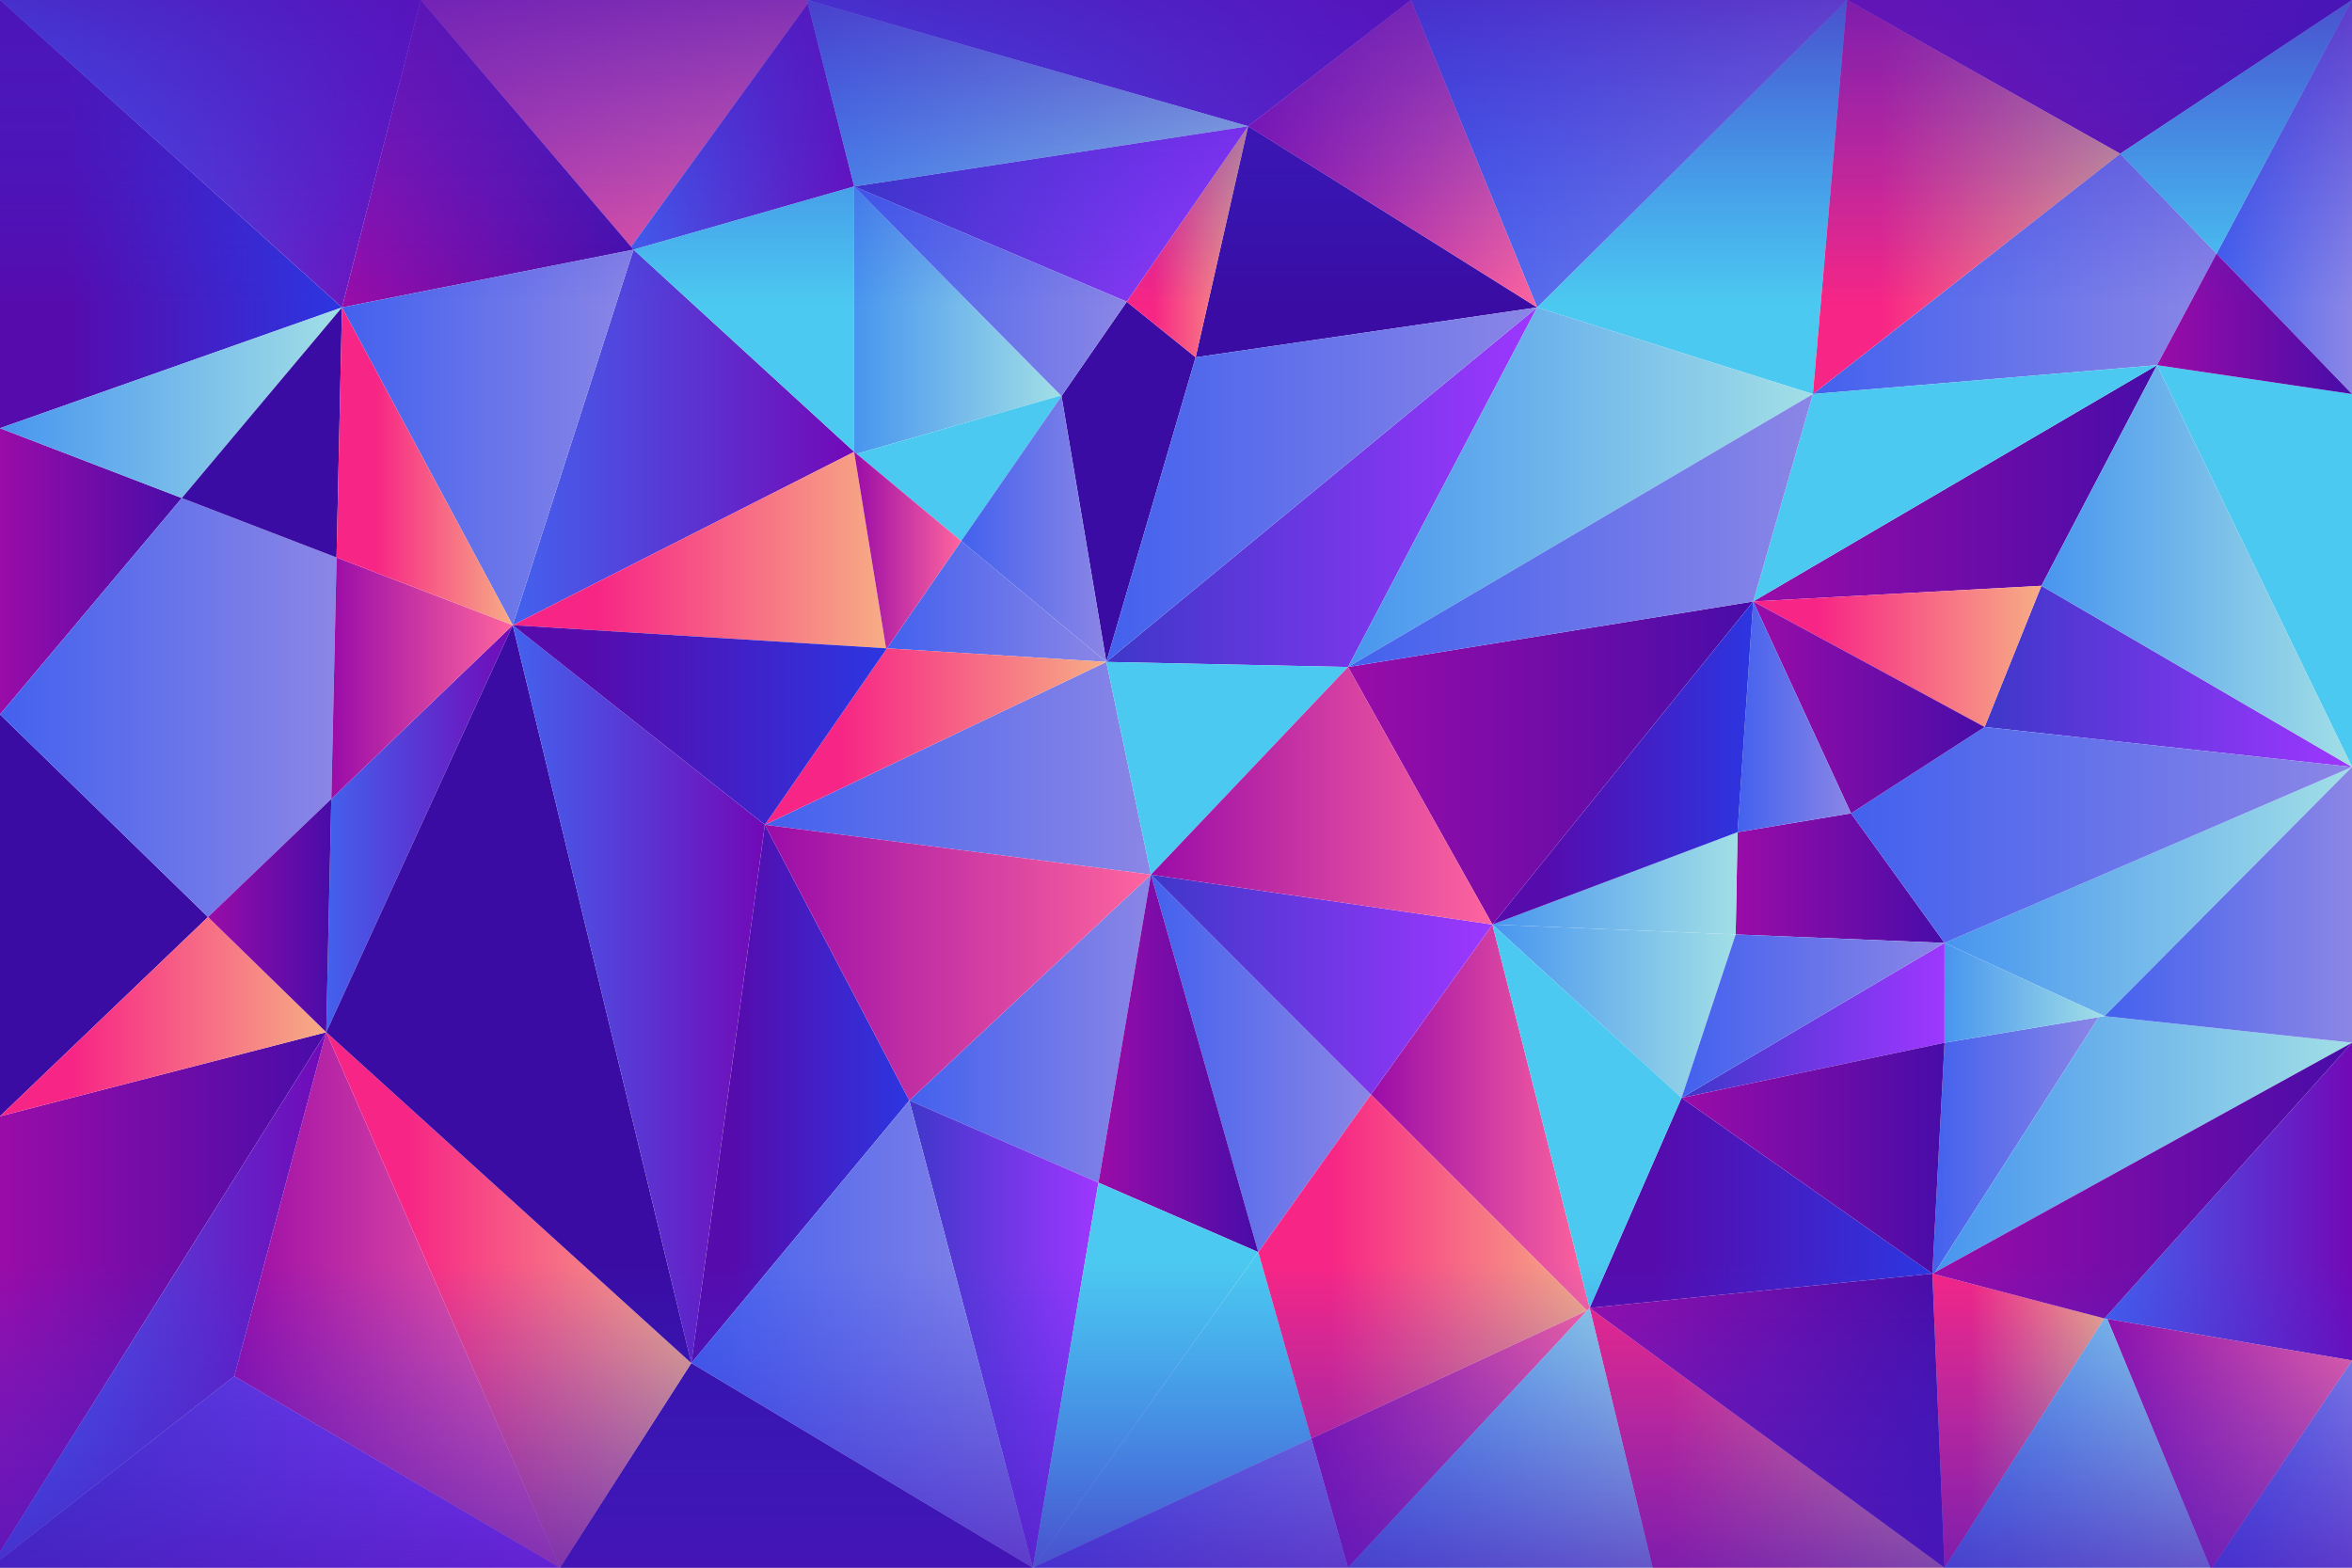 <?xml version="1.0" encoding="utf-8"?>
<!-- Generator: Adobe Illustrator 27.5.0, SVG Export Plug-In . SVG Version: 6.00 Build 0)  -->
<svg version="1.1" id="BACKGROUND" xmlns="http://www.w3.org/2000/svg" xmlns:xlink="http://www.w3.org/1999/xlink" x="0px" y="0px"
	 viewBox="0 0 750 500" style="enable-background:new 0 0 750 500;" xml:space="preserve">
<g>
	<linearGradient id="SVGID_1_" gradientUnits="userSpaceOnUse" x1="178.564" y1="499.998" x2="178.573" y2="499.998">
		<stop  offset="0" style="stop-color:#9A0CA8"/>
		<stop  offset="1" style="stop-color:#FF659E"/>
	</linearGradient>
	<polygon style="fill:url(#SVGID_1_);" points="178.564,499.995 178.573,500 178.571,499.995 	"/>
	<polygon style="fill:#3A0CA3;" points="329.332,499.995 329.334,500 329.335,499.995 	"/>
	
		<linearGradient id="SVGID_00000173150366768647774620000007794978928868725128_" gradientUnits="userSpaceOnUse" x1="329.334" y1="499.998" x2="329.345" y2="499.998">
		<stop  offset="0.195" style="stop-color:#560BAD"/>
		<stop  offset="1" style="stop-color:#2C36E1"/>
	</linearGradient>
	<polygon style="fill:url(#SVGID_00000173150366768647774620000007794978928868725128_);" points="329.337,499.995 329.334,500 
		329.345,499.995 	"/>
	
		<linearGradient id="SVGID_00000065057842103388147540000000753954516264002220_" gradientUnits="userSpaceOnUse" x1="620.073" y1="499.998" x2="620.076" y2="499.998">
		<stop  offset="0" style="stop-color:#4895EF"/>
		<stop  offset="1" style="stop-color:#A1DFE6"/>
	</linearGradient>
	<polygon style="fill:url(#SVGID_00000065057842103388147540000000753954516264002220_);" points="620.074,499.995 620.073,500 
		620.076,499.995 	"/>
	
		<linearGradient id="SVGID_00000111162265577281178960000001461490913150358419_" gradientUnits="userSpaceOnUse" x1="352.786" y1="155.393" x2="490.146" y2="155.393">
		<stop  offset="0" style="stop-color:#3F37C9"/>
		<stop  offset="1" style="stop-color:#9E37FF"/>
	</linearGradient>
	<polygon style="fill:url(#SVGID_00000111162265577281178960000001461490913150358419_);" points="429.841,212.739 490.146,98.047 
		352.786,211.117 	"/>
	
		<linearGradient id="SVGID_00000078045293480168070560000008462585965064010649_" gradientUnits="userSpaceOnUse" x1="0" y1="68.285" x2="109.055" y2="68.285">
		<stop  offset="0.195" style="stop-color:#560BAD"/>
		<stop  offset="1" style="stop-color:#2C36E1"/>
	</linearGradient>
	<polygon style="fill:url(#SVGID_00000078045293480168070560000008462585965064010649_);" points="0,-0.005 0,136.574 
		109.055,98.047 	"/>
	
		<linearGradient id="SVGID_00000179625535441431763070000003029942582707484555_" gradientUnits="userSpaceOnUse" x1="258.226" y1="0.197" x2="258.697" y2="0.197">
		<stop  offset="0" style="stop-color:#9A0CA8"/>
		<stop  offset="1" style="stop-color:#FF659E"/>
	</linearGradient>
	<polygon style="fill:url(#SVGID_00000179625535441431763070000003029942582707484555_);" points="258.697,0.399 258.475,-0.005 
		258.422,-0.005 258.227,0.264 	"/>
	
		<linearGradient id="SVGID_00000050662648375103495890000007114596020635668910_" gradientUnits="userSpaceOnUse" x1="0" y1="39.341" x2="258.422" y2="39.341">
		<stop  offset="0" style="stop-color:#9A0CA8"/>
		<stop  offset="1" style="stop-color:#FF659E"/>
	</linearGradient>
	<polygon style="fill:url(#SVGID_00000050662648375103495890000007114596020635668910_);" points="257.304,0 258.227,0.264 
		258.422,-0.005 0,-0.005 134.182,0 201.23,78.688 257.592,1.137 	"/>
	
		<linearGradient id="SVGID_00000108291928494119234520000013153917517637082766_" gradientUnits="userSpaceOnUse" x1="201.23" y1="40.379" x2="272.38" y2="40.379">
		<stop  offset="0" style="stop-color:#4361EE"/>
		<stop  offset="1" style="stop-color:#7209B7"/>
	</linearGradient>
	<polygon style="fill:url(#SVGID_00000108291928494119234520000013153917517637082766_);" points="201.23,78.688 202.025,79.62 
		272.38,59.46 257.592,1.137 	"/>
	
		<linearGradient id="SVGID_00000118362736468762003470000014263436642517291187_" gradientUnits="userSpaceOnUse" x1="258.475" y1="20.125" x2="449.943" y2="20.125">
		<stop  offset="0" style="stop-color:#4361EE"/>
		<stop  offset="1" style="stop-color:#7209B7"/>
	</linearGradient>
	<polygon style="fill:url(#SVGID_00000118362736468762003470000014263436642517291187_);" points="258.475,-0.005 258.697,0.399 
		398.014,40.255 449.943,-0.005 	"/>
	<polygon style="fill:#4CC9F0;" points="578.09,125.686 588.978,-0.005 490.146,98.047 	"/>
	<polygon style="fill:#3A0CA3;" points="0,227.869 0,356.016 66.323,292.48 	"/>
	
		<linearGradient id="SVGID_00000046330072643458412600000014445075977867222454_" gradientUnits="userSpaceOnUse" x1="0" y1="469.464" x2="178.564" y2="469.464">
		<stop  offset="0" style="stop-color:#3F37C9"/>
		<stop  offset="1" style="stop-color:#9E37FF"/>
	</linearGradient>
	<polygon style="fill:url(#SVGID_00000046330072643458412600000014445075977867222454_);" points="0,497.509 0,499.995 
		178.564,499.995 74.715,438.934 	"/>
	
		<linearGradient id="SVGID_00000109724916235493278190000009676930343378565533_" gradientUnits="userSpaceOnUse" x1="0" y1="412.075" x2="104.03" y2="412.075">
		<stop  offset="0" style="stop-color:#9A0CA8"/>
		<stop  offset="1" style="stop-color:#480CA8"/>
	</linearGradient>
	<polygon style="fill:url(#SVGID_00000109724916235493278190000009676930343378565533_);" points="0,356.016 0,494.937 
		104.03,329.214 	"/>
	
		<linearGradient id="SVGID_00000131369919616108189100000014441430694163278993_" gradientUnits="userSpaceOnUse" x1="0" y1="182.222" x2="57.978" y2="182.222">
		<stop  offset="0" style="stop-color:#9A0CA8"/>
		<stop  offset="1" style="stop-color:#480CA8"/>
	</linearGradient>
	<polygon style="fill:url(#SVGID_00000131369919616108189100000014441430694163278993_);" points="0,136.574 0,227.869 
		57.978,158.85 	"/>
	
		<linearGradient id="SVGID_00000032607486377972407030000015353833829811999927_" gradientUnits="userSpaceOnUse" x1="289.969" y1="328.083" x2="367.024" y2="328.083">
		<stop  offset="0" style="stop-color:#4361EE"/>
		<stop  offset="1" style="stop-color:#8B86E6"/>
	</linearGradient>
	<polygon style="fill:url(#SVGID_00000032607486377972407030000015353833829811999927_);" points="367.024,278.96 289.969,350.99 
		350.272,377.206 	"/>
	
		<linearGradient id="SVGID_00000062878242038271632860000003909234286775918755_" gradientUnits="userSpaceOnUse" x1="243.903" y1="245.039" x2="367.024" y2="245.039">
		<stop  offset="0" style="stop-color:#4361EE"/>
		<stop  offset="1" style="stop-color:#8B86E6"/>
	</linearGradient>
	<polygon style="fill:url(#SVGID_00000062878242038271632860000003909234286775918755_);" points="243.903,263.046 367.024,278.96 
		352.786,211.117 	"/>
	
		<linearGradient id="SVGID_00000102505381962766262730000007442335302335421830_" gradientUnits="userSpaceOnUse" x1="588.978" y1="24.508" x2="750" y2="24.508">
		<stop  offset="0" style="stop-color:#9A0CA8"/>
		<stop  offset="1" style="stop-color:#480CA8"/>
	</linearGradient>
	<polygon style="fill:url(#SVGID_00000102505381962766262730000007442335302335421830_);" points="750,-0.005 588.978,-0.005 
		676.084,49.021 	"/>
	
		<linearGradient id="SVGID_00000161611913402484263430000004337588522458463621_" gradientUnits="userSpaceOnUse" x1="553.464" y1="280.07" x2="620.073" y2="280.07">
		<stop  offset="0" style="stop-color:#9A0CA8"/>
		<stop  offset="1" style="stop-color:#480CA8"/>
	</linearGradient>
	<polygon style="fill:url(#SVGID_00000161611913402484263430000004337588522458463621_);" points="553.464,298.028 620.073,300.737 
		590.252,259.404 554.064,265.417 	"/>
	
		<linearGradient id="SVGID_00000007397425901278394760000016788762506995647154_" gradientUnits="userSpaceOnUse" x1="220.451" y1="348.896" x2="289.969" y2="348.896">
		<stop  offset="0.195" style="stop-color:#560BAD"/>
		<stop  offset="1" style="stop-color:#2C36E1"/>
	</linearGradient>
	<polygon style="fill:url(#SVGID_00000007397425901278394760000016788762506995647154_);" points="220.451,434.746 289.969,350.99 
		243.903,263.046 	"/>
	
		<linearGradient id="SVGID_00000109746492639713572730000013724008107884790688_" gradientUnits="userSpaceOnUse" x1="475.907" y1="322.513" x2="553.464" y2="322.513">
		<stop  offset="0" style="stop-color:#4895EF"/>
		<stop  offset="1" style="stop-color:#A1DFE6"/>
	</linearGradient>
	<polygon style="fill:url(#SVGID_00000109746492639713572730000013724008107884790688_);" points="553.464,298.028 475.907,294.874 
		536.211,350.153 	"/>
	
		<linearGradient id="SVGID_00000018230821928392585810000008969060252343083963_" gradientUnits="userSpaceOnUse" x1="163.497" y1="139.506" x2="272.38" y2="139.506">
		<stop  offset="0" style="stop-color:#4361EE"/>
		<stop  offset="1" style="stop-color:#7209B7"/>
	</linearGradient>
	<polygon style="fill:url(#SVGID_00000018230821928392585810000008969060252343083963_);" points="272.38,144.113 202.025,79.62 
		163.497,199.392 	"/>
	
		<linearGradient id="SVGID_00000018230923773820507750000014618653163852356227_" gradientUnits="userSpaceOnUse" x1="367.024" y1="339.162" x2="437.161" y2="339.162">
		<stop  offset="0" style="stop-color:#4361EE"/>
		<stop  offset="1" style="stop-color:#8B86E6"/>
	</linearGradient>
	<polygon style="fill:url(#SVGID_00000018230923773820507750000014618653163852356227_);" points="401.243,399.365 437.161,349.097 
		367.024,278.96 	"/>
	<polygon style="fill:#4CC9F0;" points="329.337,499.995 329.345,499.995 418.132,458.795 401.243,399.365 	"/>
	
		<linearGradient id="SVGID_00000014592868837286456920000006873486611353189546_" gradientUnits="userSpaceOnUse" x1="289.969" y1="425.493" x2="350.272" y2="425.493">
		<stop  offset="0" style="stop-color:#3F37C9"/>
		<stop  offset="1" style="stop-color:#9E37FF"/>
	</linearGradient>
	<polygon style="fill:url(#SVGID_00000014592868837286456920000006873486611353189546_);" points="289.969,350.99 329.332,499.995 
		329.335,499.995 350.272,377.206 	"/>
	
		<linearGradient id="SVGID_00000062172020435606468500000014636606553476200597_" gradientUnits="userSpaceOnUse" x1="506.897" y1="383.655" x2="616.197" y2="383.655">
		<stop  offset="0.195" style="stop-color:#560BAD"/>
		<stop  offset="1" style="stop-color:#2C36E1"/>
	</linearGradient>
	<polygon style="fill:url(#SVGID_00000062172020435606468500000014636606553476200597_);" points="506.897,417.158 616.198,406.228 
		536.211,350.153 	"/>
	<polygon style="fill:#3A0CA3;" points="490.146,98.047 398.014,40.255 381.263,113.96 	"/>
	
		<linearGradient id="SVGID_00000097492880957878009370000009592445728305901704_" gradientUnits="userSpaceOnUse" x1="536.211" y1="325.445" x2="620.073" y2="325.445">
		<stop  offset="0" style="stop-color:#3F37C9"/>
		<stop  offset="1" style="stop-color:#9E37FF"/>
	</linearGradient>
	<polygon style="fill:url(#SVGID_00000097492880957878009370000009592445728305901704_);" points="620.066,332.564 620.073,300.737 
		536.211,350.153 	"/>
	
		<linearGradient id="SVGID_00000076606118054012690180000008970120321780437380_" gradientUnits="userSpaceOnUse" x1="559.053" y1="154.153" x2="687.81" y2="154.153">
		<stop  offset="0" style="stop-color:#9A0CA8"/>
		<stop  offset="1" style="stop-color:#480CA8"/>
	</linearGradient>
	<polygon style="fill:url(#SVGID_00000076606118054012690180000008970120321780437380_);" points="650.957,186.828 687.81,116.473 
		559.053,191.833 	"/>
	
		<linearGradient id="SVGID_00000151516466087022416590000005207334511700964239_" gradientUnits="userSpaceOnUse" x1="578.09" y1="87.354" x2="706.809" y2="87.354">
		<stop  offset="0" style="stop-color:#4361EE"/>
		<stop  offset="1" style="stop-color:#8B86E6"/>
	</linearGradient>
	<polygon style="fill:url(#SVGID_00000151516466087022416590000005207334511700964239_);" points="578.09,125.686 687.81,116.473 
		706.809,80.889 676.084,49.021 	"/>
	
		<linearGradient id="SVGID_00000090973445058154709510000011433038452923530908_" gradientUnits="userSpaceOnUse" x1="272.38" y1="102.106" x2="338.308" y2="102.106">
		<stop  offset="0" style="stop-color:#4895EF"/>
		<stop  offset="1" style="stop-color:#A1DFE6"/>
	</linearGradient>
	<polygon style="fill:url(#SVGID_00000090973445058154709510000011433038452923530908_);" points="272.38,59.46 272.38,144.113 
		273.148,144.753 338.308,126.136 	"/>
	<polygon style="fill:#4CC9F0;" points="273.148,144.753 306.503,172.548 338.484,126.314 338.308,126.136 	"/>
	
		<linearGradient id="SVGID_00000081606242220339688790000010896779722193884604_" gradientUnits="userSpaceOnUse" x1="272.38" y1="68.243" x2="398.014" y2="68.243">
		<stop  offset="0" style="stop-color:#3F37C9"/>
		<stop  offset="1" style="stop-color:#9E37FF"/>
	</linearGradient>
	<polygon style="fill:url(#SVGID_00000081606242220339688790000010896779722193884604_);" points="398.014,40.255 272.38,59.46 
		359.293,96.232 	"/>
	
		<linearGradient id="SVGID_00000112614171621570238300000004842839410642970004_" gradientUnits="userSpaceOnUse" x1="74.715" y1="414.604" x2="178.571" y2="414.604">
		<stop  offset="0" style="stop-color:#9A0CA8"/>
		<stop  offset="1" style="stop-color:#FF659E"/>
	</linearGradient>
	<polygon style="fill:url(#SVGID_00000112614171621570238300000004842839410642970004_);" points="104.03,329.214 74.715,438.934 
		178.564,499.995 178.571,499.995 	"/>
	
		<linearGradient id="SVGID_00000060015306358022639390000001249082423430182586_" gradientUnits="userSpaceOnUse" x1="437.161" y1="356.437" x2="506.897" y2="356.437">
		<stop  offset="0" style="stop-color:#9A0CA8"/>
		<stop  offset="1" style="stop-color:#FF659E"/>
	</linearGradient>
	<polygon style="fill:url(#SVGID_00000060015306358022639390000001249082423430182586_);" points="475.907,294.874 437.161,349.097 
		506.059,417.995 506.058,417.996 506.113,418 506.897,417.158 	"/>
	
		<linearGradient id="SVGID_00000144313679907706830150000012381053646672004025_" gradientUnits="userSpaceOnUse" x1="418.132" y1="458.995" x2="506.113" y2="458.995">
		<stop  offset="0" style="stop-color:#9A0CA8"/>
		<stop  offset="1" style="stop-color:#FF659E"/>
	</linearGradient>
	<polygon style="fill:url(#SVGID_00000144313679907706830150000012381053646672004025_);" points="418.132,458.795 429.841,499.995 
		506.113,418 506.058,417.996 	"/>
	
		<linearGradient id="SVGID_00000178895902485788011030000012939531875546569387_" gradientUnits="userSpaceOnUse" x1="671.059" y1="383.236" x2="750" y2="383.236">
		<stop  offset="0" style="stop-color:#4361EE"/>
		<stop  offset="1" style="stop-color:#7209B7"/>
	</linearGradient>
	<polygon style="fill:url(#SVGID_00000178895902485788011030000012939531875546569387_);" points="750,433.909 750,332.564 
		671.059,420.508 	"/>
	
		<linearGradient id="SVGID_00000163070941949530826560000003145610886005005459_" gradientUnits="userSpaceOnUse" x1="616.197" y1="453.112" x2="671.059" y2="453.112">
		<stop  offset="0.219" style="stop-color:#F72585"/>
		<stop  offset="1" style="stop-color:#F7AD85"/>
	</linearGradient>
	<polygon style="fill:url(#SVGID_00000163070941949530826560000003145610886005005459_);" points="620.076,499.995 671.059,420.508 
		616.198,406.228 620.074,499.995 	"/>
	
		<linearGradient id="SVGID_00000023277919826540646500000000159181988672092318_" gradientUnits="userSpaceOnUse" x1="706.809" y1="62.841" x2="750" y2="62.841">
		<stop  offset="0" style="stop-color:#4361EE"/>
		<stop  offset="1" style="stop-color:#8B86E6"/>
	</linearGradient>
	<polygon style="fill:url(#SVGID_00000023277919826540646500000000159181988672092318_);" points="706.809,80.889 750,125.686 
		750,-0.005 	"/>
	
		<linearGradient id="SVGID_00000163777101026186868590000015164503257617977260_" gradientUnits="userSpaceOnUse" x1="109.055" y1="49.023" x2="202.025" y2="49.023">
		<stop  offset="0" style="stop-color:#9A0CA8"/>
		<stop  offset="1" style="stop-color:#480CA8"/>
	</linearGradient>
	<polygon style="fill:url(#SVGID_00000163777101026186868590000015164503257617977260_);" points="134.182,0 109.055,98.047 
		202.025,79.62 	"/>
	
		<linearGradient id="SVGID_00000065059241165765506010000008491853781133622671_" gradientUnits="userSpaceOnUse" x1="632.85" y1="215.724" x2="750" y2="215.724">
		<stop  offset="0" style="stop-color:#3F37C9"/>
		<stop  offset="1" style="stop-color:#9E37FF"/>
	</linearGradient>
	<polygon style="fill:url(#SVGID_00000065059241165765506010000008491853781133622671_);" points="632.85,231.872 750,244.62 
		650.957,186.828 	"/>
	
		<linearGradient id="SVGID_00000101786801229617587410000016240000193918513593_" gradientUnits="userSpaceOnUse" x1="282.821" y1="191.833" x2="352.786" y2="191.833">
		<stop  offset="0" style="stop-color:#4361EE"/>
		<stop  offset="1" style="stop-color:#8B86E6"/>
	</linearGradient>
	<polygon style="fill:url(#SVGID_00000101786801229617587410000016240000193918513593_);" points="352.786,211.117 306.503,172.548 
		282.821,206.783 	"/>
	
		<linearGradient id="SVGID_00000029743457675478854090000014190130543510165131_" gradientUnits="userSpaceOnUse" x1="616.197" y1="365.311" x2="669.236" y2="365.311">
		<stop  offset="0" style="stop-color:#4361EE"/>
		<stop  offset="1" style="stop-color:#8B86E6"/>
	</linearGradient>
	<polygon style="fill:url(#SVGID_00000029743457675478854090000014190130543510165131_);" points="620.066,332.564 616.198,406.228 
		617.049,405.759 669.236,324.393 	"/>
	
		<linearGradient id="SVGID_00000156571438617803302140000000138447650276187560_" gradientUnits="userSpaceOnUse" x1="617.049" y1="364.925" x2="750" y2="364.925">
		<stop  offset="0" style="stop-color:#4895EF"/>
		<stop  offset="1" style="stop-color:#A1DFE6"/>
	</linearGradient>
	<polygon style="fill:url(#SVGID_00000156571438617803302140000000138447650276187560_);" points="671.059,324.09 669.236,324.393 
		617.049,405.759 750,332.564 	"/>
	
		<linearGradient id="SVGID_00000124877263744897855150000000571292802522506909_" gradientUnits="userSpaceOnUse" x1="620.073" y1="284.355" x2="750" y2="284.355">
		<stop  offset="0" style="stop-color:#4895EF"/>
		<stop  offset="1" style="stop-color:#A1DFE6"/>
	</linearGradient>
	<polygon style="fill:url(#SVGID_00000124877263744897855150000000571292802522506909_);" points="671.059,324.09 750,244.62 
		620.073,300.737 	"/>
	
		<linearGradient id="SVGID_00000029046437438771117650000007660298289129059472_" gradientUnits="userSpaceOnUse" x1="705.402" y1="466.952" x2="750" y2="466.952">
		<stop  offset="0" style="stop-color:#4361EE"/>
		<stop  offset="1" style="stop-color:#8B86E6"/>
	</linearGradient>
	<polygon style="fill:url(#SVGID_00000029046437438771117650000007660298289129059472_);" points="750,499.995 750,433.909 
		705.402,499.995 	"/>
	
		<linearGradient id="SVGID_00000132085006403211407950000017695723210940329617_" gradientUnits="userSpaceOnUse" x1="506.897" y1="458.576" x2="620.066" y2="458.576">
		<stop  offset="0.219" style="stop-color:#F72585"/>
		<stop  offset="1" style="stop-color:#F7AD85"/>
	</linearGradient>
	<polygon style="fill:url(#SVGID_00000132085006403211407950000017695723210940329617_);" points="526.998,499.995 620.066,499.995 
		506.897,417.158 	"/>
	<polygon style="fill:#3A0CA3;" points="381.263,113.96 359.293,96.232 338.484,126.314 352.786,211.117 	"/>
	<polygon style="fill:#3A0CA3;" points="178.576,499.995 329.326,499.995 220.451,434.746 	"/>
	<polygon style="fill:#4CC9F0;" points="750,244.62 750,125.686 687.81,116.473 	"/>
	
		<linearGradient id="SVGID_00000018925892950501396220000002579353299853923751_" gradientUnits="userSpaceOnUse" x1="0" y1="49.021" x2="134.182" y2="49.021">
		<stop  offset="0" style="stop-color:#4361EE"/>
		<stop  offset="1" style="stop-color:#7209B7"/>
	</linearGradient>
	<polygon style="fill:url(#SVGID_00000018925892950501396220000002579353299853923751_);" points="134.182,0 0,-0.005 
		109.055,98.047 	"/>
	
		<linearGradient id="SVGID_00000129167259835105848040000014656518384131259556_" gradientUnits="userSpaceOnUse" x1="352.786" y1="154.582" x2="490.146" y2="154.582">
		<stop  offset="0" style="stop-color:#4361EE"/>
		<stop  offset="1" style="stop-color:#8B86E6"/>
	</linearGradient>
	<polygon style="fill:url(#SVGID_00000129167259835105848040000014656518384131259556_);" points="352.786,211.117 490.146,98.047 
		381.263,113.96 	"/>
	
		<linearGradient id="SVGID_00000101101712179298764950000008883713283343338405_" gradientUnits="userSpaceOnUse" x1="449.943" y1="49.021" x2="588.978" y2="49.021">
		<stop  offset="0" style="stop-color:#4361EE"/>
		<stop  offset="1" style="stop-color:#8B86E6"/>
	</linearGradient>
	<polygon style="fill:url(#SVGID_00000101101712179298764950000008883713283343338405_);" points="588.978,-0.005 449.943,-0.005 
		490.146,98.047 	"/>
	
		<linearGradient id="SVGID_00000007412899830800129860000010894383491357915830_" gradientUnits="userSpaceOnUse" x1="329.334" y1="499.998" x2="329.337" y2="499.998">
		<stop  offset="0" style="stop-color:#4361EE"/>
		<stop  offset="1" style="stop-color:#7209B7"/>
	</linearGradient>
	<polygon style="fill:url(#SVGID_00000007412899830800129860000010894383491357915830_);" points="329.335,499.995 329.334,500 
		329.337,499.995 	"/>
	
		<linearGradient id="SVGID_00000152234377366696390570000015056112229833048712_" gradientUnits="userSpaceOnUse" x1="329.334" y1="499.998" x2="429.841" y2="499.998">
		<stop  offset="0" style="stop-color:#4361EE"/>
		<stop  offset="1" style="stop-color:#7209B7"/>
	</linearGradient>
	<polygon style="fill:url(#SVGID_00000152234377366696390570000015056112229833048712_);" points="329.334,500 429.841,499.995 
		329.345,499.995 	"/>
	
		<linearGradient id="SVGID_00000175301074256424062330000012462183818156656821_" gradientUnits="userSpaceOnUse" x1="350.272" y1="339.162" x2="401.243" y2="339.162">
		<stop  offset="0" style="stop-color:#9A0CA8"/>
		<stop  offset="1" style="stop-color:#480CA8"/>
	</linearGradient>
	<polygon style="fill:url(#SVGID_00000175301074256424062330000012462183818156656821_);" points="401.243,399.365 367.024,278.96 
		350.272,377.206 	"/>
	<polygon style="fill:#4CC9F0;" points="350.272,377.206 329.335,499.995 329.337,499.995 401.243,399.365 	"/>
	
		<linearGradient id="SVGID_00000132078384416303852160000003408471169280554373_" gradientUnits="userSpaceOnUse" x1="687.81" y1="103.287" x2="750" y2="103.287">
		<stop  offset="0" style="stop-color:#9A0CA8"/>
		<stop  offset="1" style="stop-color:#480CA8"/>
	</linearGradient>
	<polygon style="fill:url(#SVGID_00000132078384416303852160000003408471169280554373_);" points="687.81,116.473 750,125.686 
		706.809,80.889 	"/>
	
		<linearGradient id="SVGID_00000058578762431612862960000000788694366100253579_" gradientUnits="userSpaceOnUse" x1="367.024" y1="314.029" x2="475.907" y2="314.029">
		<stop  offset="0" style="stop-color:#3F37C9"/>
		<stop  offset="1" style="stop-color:#9E37FF"/>
	</linearGradient>
	<polygon style="fill:url(#SVGID_00000058578762431612862960000000788694366100253579_);" points="437.161,349.097 475.907,294.874 
		367.024,278.96 	"/>
	
		<linearGradient id="SVGID_00000048478912597011614910000012270745210410817412_" gradientUnits="userSpaceOnUse" x1="429.841" y1="243.353" x2="559.053" y2="243.353">
		<stop  offset="0" style="stop-color:#9A0CA8"/>
		<stop  offset="1" style="stop-color:#480CA8"/>
	</linearGradient>
	<polygon style="fill:url(#SVGID_00000048478912597011614910000012270745210410817412_);" points="429.841,212.739 475.907,294.874 
		559.053,191.833 	"/>
	
		<linearGradient id="SVGID_00000102540122500977523540000014737437652285473727_" gradientUnits="userSpaceOnUse" x1="650.957" y1="180.547" x2="750" y2="180.547">
		<stop  offset="0" style="stop-color:#4895EF"/>
		<stop  offset="1" style="stop-color:#A1DFE6"/>
	</linearGradient>
	<polygon style="fill:url(#SVGID_00000102540122500977523540000014737437652285473727_);" points="650.957,186.828 750,244.62 
		687.81,116.473 	"/>
	
		<linearGradient id="SVGID_00000070102630985615741310000009369512266434162110_" gradientUnits="userSpaceOnUse" x1="590.252" y1="266.304" x2="750" y2="266.304">
		<stop  offset="0" style="stop-color:#4361EE"/>
		<stop  offset="1" style="stop-color:#8B86E6"/>
	</linearGradient>
	<polygon style="fill:url(#SVGID_00000070102630985615741310000009369512266434162110_);" points="590.252,259.404 620.073,300.737 
		750,244.62 632.85,231.872 	"/>
	
		<linearGradient id="SVGID_00000031913336251619280810000006012885026546883973_" gradientUnits="userSpaceOnUse" x1="401.243" y1="403.946" x2="506.059" y2="403.946">
		<stop  offset="0.219" style="stop-color:#F72585"/>
		<stop  offset="1" style="stop-color:#F7AD85"/>
	</linearGradient>
	<polygon style="fill:url(#SVGID_00000031913336251619280810000006012885026546883973_);" points="418.132,458.795 506.059,417.995 
		437.161,349.097 401.243,399.365 	"/>
	
		<linearGradient id="SVGID_00000049203397320059437010000008458555062918095030_" gradientUnits="userSpaceOnUse" x1="243.903" y1="307.018" x2="367.024" y2="307.018">
		<stop  offset="0" style="stop-color:#9A0CA8"/>
		<stop  offset="1" style="stop-color:#FF659E"/>
	</linearGradient>
	<polygon style="fill:url(#SVGID_00000049203397320059437010000008458555062918095030_);" points="243.903,263.046 289.969,350.99 
		367.024,278.96 	"/>
	
		<linearGradient id="SVGID_00000029011385653196720570000004834721450909525418_" gradientUnits="userSpaceOnUse" x1="578.09" y1="62.841" x2="676.084" y2="62.841">
		<stop  offset="0.219" style="stop-color:#F72585"/>
		<stop  offset="1" style="stop-color:#F7AD85"/>
	</linearGradient>
	<polygon style="fill:url(#SVGID_00000029011385653196720570000004834721450909525418_);" points="676.084,49.021 588.978,-0.005 
		578.09,125.686 	"/>
	<polygon style="fill:#4CC9F0;" points="706.809,80.889 750,-0.005 676.084,49.021 	"/>
	<polygon style="fill:#4CC9F0;" points="367.024,278.96 429.841,212.739 352.786,211.117 	"/>
	
		<linearGradient id="SVGID_00000139272259699978589170000013830929886373461670_" gradientUnits="userSpaceOnUse" x1="329.345" y1="479.395" x2="429.841" y2="479.395">
		<stop  offset="0" style="stop-color:#4361EE"/>
		<stop  offset="1" style="stop-color:#8B86E6"/>
	</linearGradient>
	<polygon style="fill:url(#SVGID_00000139272259699978589170000013830929886373461670_);" points="329.345,499.995 429.841,499.995 
		418.132,458.795 	"/>
	<polygon style="fill:#4CC9F0;" points="559.053,191.833 687.81,116.473 578.09,125.686 	"/>
	
		<linearGradient id="SVGID_00000112616190759552699130000005401270645008075432_" gradientUnits="userSpaceOnUse" x1="559.053" y1="209.35" x2="650.957" y2="209.35">
		<stop  offset="0.219" style="stop-color:#F72585"/>
		<stop  offset="1" style="stop-color:#F7AD85"/>
	</linearGradient>
	<polygon style="fill:url(#SVGID_00000112616190759552699130000005401270645008075432_);" points="632.85,231.872 650.957,186.828 
		559.053,191.833 	"/>
	
		<linearGradient id="SVGID_00000120520759586050982760000004385349976397418157_" gradientUnits="userSpaceOnUse" x1="243.903" y1="234.915" x2="352.786" y2="234.915">
		<stop  offset="0.219" style="stop-color:#F72585"/>
		<stop  offset="1" style="stop-color:#F7AD85"/>
	</linearGradient>
	<polygon style="fill:url(#SVGID_00000120520759586050982760000004385349976397418157_);" points="282.821,206.783 243.903,263.046 
		352.786,211.117 	"/>
	
		<linearGradient id="SVGID_00000047050810498524368230000001808898552231761554_" gradientUnits="userSpaceOnUse" x1="559.053" y1="225.618" x2="632.85" y2="225.618">
		<stop  offset="0" style="stop-color:#9A0CA8"/>
		<stop  offset="1" style="stop-color:#480CA8"/>
	</linearGradient>
	<polygon style="fill:url(#SVGID_00000047050810498524368230000001808898552231761554_);" points="590.252,259.404 632.85,231.872 
		559.053,191.833 	"/>
	
		<linearGradient id="SVGID_00000169516141271151891190000017050926307356655277_" gradientUnits="userSpaceOnUse" x1="554.064" y1="228.625" x2="590.252" y2="228.625">
		<stop  offset="0" style="stop-color:#4361EE"/>
		<stop  offset="1" style="stop-color:#8B86E6"/>
	</linearGradient>
	<polygon style="fill:url(#SVGID_00000169516141271151891190000017050926307356655277_);" points="554.064,265.417 590.252,259.404 
		559.053,191.833 	"/>
	
		<linearGradient id="SVGID_00000174587542453122410140000001084514880428055213_" gradientUnits="userSpaceOnUse" x1="429.841" y1="155.393" x2="578.09" y2="155.393">
		<stop  offset="0" style="stop-color:#4895EF"/>
		<stop  offset="1" style="stop-color:#A1DFE6"/>
	</linearGradient>
	<polygon style="fill:url(#SVGID_00000174587542453122410140000001084514880428055213_);" points="578.09,125.686 490.146,98.047 
		429.841,212.739 	"/>
	
		<linearGradient id="SVGID_00000157305675538084351050000010418135518707827855_" gradientUnits="userSpaceOnUse" x1="429.841" y1="169.213" x2="578.09" y2="169.213">
		<stop  offset="0" style="stop-color:#4361EE"/>
		<stop  offset="1" style="stop-color:#8B86E6"/>
	</linearGradient>
	<polygon style="fill:url(#SVGID_00000157305675538084351050000010418135518707827855_);" points="559.053,191.833 578.09,125.686 
		429.841,212.739 	"/>
	<rect x="620.074" y="499.994" style="fill:#4CC9F0;" width="85.326" height="0.006"/>
	
		<linearGradient id="SVGID_00000008834130382803237090000000001129290316625592_" gradientUnits="userSpaceOnUse" x1="620.066" y1="499.998" x2="620.074" y2="499.998">
		<stop  offset="0" style="stop-color:#4361EE"/>
		<stop  offset="1" style="stop-color:#7209B7"/>
	</linearGradient>
	<polygon style="fill:url(#SVGID_00000008834130382803237090000000001129290316625592_);" points="620.066,499.995 620.073,500 
		620.074,499.995 	"/>
	
		<linearGradient id="SVGID_00000088092307405024578280000016284546610493335202_" gradientUnits="userSpaceOnUse" x1="620.066" y1="316.65" x2="671.059" y2="316.65">
		<stop  offset="0" style="stop-color:#4895EF"/>
		<stop  offset="1" style="stop-color:#A1DFE6"/>
	</linearGradient>
	<polygon style="fill:url(#SVGID_00000088092307405024578280000016284546610493335202_);" points="671.059,324.09 620.073,300.737 
		620.066,332.564 	"/>
	
		<linearGradient id="SVGID_00000174598908800522706610000014143301426137579682_" gradientUnits="userSpaceOnUse" x1="616.197" y1="376.536" x2="750" y2="376.536">
		<stop  offset="0" style="stop-color:#9A0CA8"/>
		<stop  offset="1" style="stop-color:#480CA8"/>
	</linearGradient>
	<polygon style="fill:url(#SVGID_00000174598908800522706610000014143301426137579682_);" points="671.059,420.508 750,332.564 
		616.198,406.228 	"/>
	
		<linearGradient id="SVGID_00000124146415073219675950000014758977401634622092_" gradientUnits="userSpaceOnUse" x1="671.059" y1="288.592" x2="750" y2="288.592">
		<stop  offset="0" style="stop-color:#4361EE"/>
		<stop  offset="1" style="stop-color:#8B86E6"/>
	</linearGradient>
	<polygon style="fill:url(#SVGID_00000124146415073219675950000014758977401634622092_);" points="750,332.564 750,244.62 
		671.059,324.09 	"/>
	
		<linearGradient id="SVGID_00000018946336772903609940000009572256959617534868_" gradientUnits="userSpaceOnUse" x1="671.956" y1="460.328" x2="750" y2="460.328">
		<stop  offset="0" style="stop-color:#9A0CA8"/>
		<stop  offset="1" style="stop-color:#FF659E"/>
	</linearGradient>
	<polygon style="fill:url(#SVGID_00000018946336772903609940000009572256959617534868_);" points="750,433.909 671.956,420.66 
		704.797,499.995 705.402,499.995 	"/>
	
		<linearGradient id="SVGID_00000129179564786669218010000016834458534465389718_" gradientUnits="userSpaceOnUse" x1="620.076" y1="460.251" x2="704.797" y2="460.251">
		<stop  offset="0" style="stop-color:#4895EF"/>
		<stop  offset="1" style="stop-color:#A1DFE6"/>
	</linearGradient>
	<polygon style="fill:url(#SVGID_00000129179564786669218010000016834458534465389718_);" points="671.059,420.508 620.076,499.995 
		704.797,499.995 671.956,420.66 	"/>
	
		<linearGradient id="SVGID_00000121257332402786663360000016788370475606805692_" gradientUnits="userSpaceOnUse" x1="536.211" y1="324.09" x2="620.073" y2="324.09">
		<stop  offset="0" style="stop-color:#4361EE"/>
		<stop  offset="1" style="stop-color:#8B86E6"/>
	</linearGradient>
	<polygon style="fill:url(#SVGID_00000121257332402786663360000016788370475606805692_);" points="536.211,350.153 620.073,300.737 
		553.464,298.028 	"/>
	<polygon style="fill:#4CC9F0;" points="475.907,294.874 506.897,417.158 536.211,350.153 	"/>
	
		<linearGradient id="SVGID_00000044892937838898891390000017017668285323687808_" gradientUnits="userSpaceOnUse" x1="536.211" y1="369.396" x2="620.066" y2="369.396">
		<stop  offset="0" style="stop-color:#9A0CA8"/>
		<stop  offset="1" style="stop-color:#480CA8"/>
	</linearGradient>
	<polygon style="fill:url(#SVGID_00000044892937838898891390000017017668285323687808_);" points="616.198,406.228 620.066,332.564 
		536.211,350.153 	"/>
	
		<linearGradient id="SVGID_00000003800000094388426300000015630557187526697363_" gradientUnits="userSpaceOnUse" x1="475.907" y1="281.722" x2="554.064" y2="281.722">
		<stop  offset="0" style="stop-color:#4895EF"/>
		<stop  offset="1" style="stop-color:#A1DFE6"/>
	</linearGradient>
	<polygon style="fill:url(#SVGID_00000003800000094388426300000015630557187526697363_);" points="554.064,265.417 475.907,294.874 
		553.464,298.028 	"/>
	
		<linearGradient id="SVGID_00000133501512264800326720000004543171715382705568_" gradientUnits="userSpaceOnUse" x1="506.897" y1="453.112" x2="620.074" y2="453.112">
		<stop  offset="0" style="stop-color:#9A0CA8"/>
		<stop  offset="1" style="stop-color:#480CA8"/>
	</linearGradient>
	<polygon style="fill:url(#SVGID_00000133501512264800326720000004543171715382705568_);" points="616.198,406.228 506.897,417.158 
		620.066,499.995 620.074,499.995 	"/>
	
		<linearGradient id="SVGID_00000032636070343836599990000005384921845964983725_" gradientUnits="userSpaceOnUse" x1="429.841" y1="458.576" x2="526.998" y2="458.576">
		<stop  offset="0" style="stop-color:#4895EF"/>
		<stop  offset="1" style="stop-color:#A1DFE6"/>
	</linearGradient>
	<polygon style="fill:url(#SVGID_00000032636070343836599990000005384921845964983725_);" points="429.841,499.995 526.998,499.995 
		506.897,417.158 	"/>
	
		<linearGradient id="SVGID_00000134244242004350735010000006943763475412579240_" gradientUnits="userSpaceOnUse" x1="475.907" y1="243.353" x2="559.053" y2="243.353">
		<stop  offset="0.195" style="stop-color:#560BAD"/>
		<stop  offset="1" style="stop-color:#2C36E1"/>
	</linearGradient>
	<polygon style="fill:url(#SVGID_00000134244242004350735010000006943763475412579240_);" points="559.053,191.833 475.907,294.874 
		554.064,265.417 	"/>
	
		<linearGradient id="SVGID_00000157268382652653574340000010134810671208930735_" gradientUnits="userSpaceOnUse" x1="367.024" y1="253.806" x2="475.907" y2="253.806">
		<stop  offset="0" style="stop-color:#9A0CA8"/>
		<stop  offset="1" style="stop-color:#FF659E"/>
	</linearGradient>
	<polygon style="fill:url(#SVGID_00000157268382652653574340000010134810671208930735_);" points="367.024,278.96 475.907,294.874 
		429.841,212.739 	"/>
	
		<linearGradient id="SVGID_00000142855281790854948580000016316104488078692249_" gradientUnits="userSpaceOnUse" x1="329.325" y1="499.998" x2="329.334" y2="499.998">
		<stop  offset="0" style="stop-color:#3F37C9"/>
		<stop  offset="1" style="stop-color:#9E37FF"/>
	</linearGradient>
	<polygon style="fill:url(#SVGID_00000142855281790854948580000016316104488078692249_);" points="329.326,499.995 329.334,500 
		329.332,499.995 	"/>
	
		<linearGradient id="SVGID_00000099622698060085144110000003719860809995553449_" gradientUnits="userSpaceOnUse" x1="220.451" y1="425.493" x2="329.332" y2="425.493">
		<stop  offset="0" style="stop-color:#4361EE"/>
		<stop  offset="1" style="stop-color:#8B86E6"/>
	</linearGradient>
	<polygon style="fill:url(#SVGID_00000099622698060085144110000003719860809995553449_);" points="289.969,350.99 220.451,434.746 
		329.326,499.995 329.332,499.995 	"/>
	
		<linearGradient id="SVGID_00000122700521901860853530000013412426364449768851_" gradientUnits="userSpaceOnUse" x1="178.571" y1="499.998" x2="178.576" y2="499.998">
		<stop  offset="0.219" style="stop-color:#F72585"/>
		<stop  offset="1" style="stop-color:#F7AD85"/>
	</linearGradient>
	<polygon style="fill:url(#SVGID_00000122700521901860853530000013412426364449768851_);" points="178.573,500 178.576,499.995 
		178.571,499.995 	"/>
	
		<linearGradient id="SVGID_00000103983972940723342430000008909854573317889410_" gradientUnits="userSpaceOnUse" x1="257.304" y1="29.73" x2="398.014" y2="29.73">
		<stop  offset="0" style="stop-color:#4895EF"/>
		<stop  offset="1" style="stop-color:#A1DFE6"/>
	</linearGradient>
	<polygon style="fill:url(#SVGID_00000103983972940723342430000008909854573317889410_);" points="257.304,0 272.38,59.46 
		398.014,40.255 	"/>
	
		<linearGradient id="SVGID_00000173855160479709680490000011077284957520845497_" gradientUnits="userSpaceOnUse" x1="163.497" y1="175.446" x2="282.55" y2="175.446">
		<stop  offset="0.219" style="stop-color:#F72585"/>
		<stop  offset="1" style="stop-color:#F7AD85"/>
	</linearGradient>
	<polygon style="fill:url(#SVGID_00000173855160479709680490000011077284957520845497_);" points="163.497,199.392 282.55,206.766 
		272.352,144.126 	"/>
	
		<linearGradient id="SVGID_00000133492000676308199090000005329653241493242811_" gradientUnits="userSpaceOnUse" x1="272.352" y1="175.448" x2="306.503" y2="175.448">
		<stop  offset="0" style="stop-color:#9A0CA8"/>
		<stop  offset="1" style="stop-color:#FF659E"/>
	</linearGradient>
	<polygon style="fill:url(#SVGID_00000133492000676308199090000005329653241493242811_);" points="306.503,172.548 272.38,144.113 
		272.352,144.126 282.55,206.766 282.821,206.783 	"/>
	
		<linearGradient id="SVGID_00000104689207898621841050000018158418757255909767_" gradientUnits="userSpaceOnUse" x1="104.03" y1="414.604" x2="220.451" y2="414.604">
		<stop  offset="0.219" style="stop-color:#F72585"/>
		<stop  offset="1" style="stop-color:#F7AD85"/>
	</linearGradient>
	<polygon style="fill:url(#SVGID_00000104689207898621841050000018158418757255909767_);" points="104.03,329.214 178.571,499.995 
		178.576,499.995 220.451,434.746 	"/>
	
		<linearGradient id="SVGID_00000003815405845417132110000009906939402659402894_" gradientUnits="userSpaceOnUse" x1="306.503" y1="168.716" x2="352.786" y2="168.716">
		<stop  offset="0" style="stop-color:#4361EE"/>
		<stop  offset="1" style="stop-color:#8B86E6"/>
	</linearGradient>
	<polygon style="fill:url(#SVGID_00000003815405845417132110000009906939402659402894_);" points="338.484,126.314 306.503,172.548 
		352.786,211.117 	"/>
	
		<linearGradient id="SVGID_00000137840388602317650520000002851115754873953200_" gradientUnits="userSpaceOnUse" x1="0" y1="225.665" x2="107.321" y2="225.665">
		<stop  offset="0" style="stop-color:#4361EE"/>
		<stop  offset="1" style="stop-color:#8B86E6"/>
	</linearGradient>
	<polygon style="fill:url(#SVGID_00000137840388602317650520000002851115754873953200_);" points="105.647,254.809 107.321,177.809 
		57.978,158.85 0,227.869 66.323,292.48 	"/>
	
		<linearGradient id="SVGID_00000086682236190059428460000006471167772922558650_" gradientUnits="userSpaceOnUse" x1="104.03" y1="264.303" x2="163.497" y2="264.303">
		<stop  offset="0" style="stop-color:#4361EE"/>
		<stop  offset="1" style="stop-color:#7209B7"/>
	</linearGradient>
	<polygon style="fill:url(#SVGID_00000086682236190059428460000006471167772922558650_);" points="105.647,254.809 104.03,329.214 
		163.497,199.392 	"/>
	<polygon style="fill:#4CC9F0;" points="272.38,59.46 202.025,79.62 272.38,144.113 	"/>
	<polygon style="fill:#3A0CA3;" points="104.03,329.214 220.451,434.746 163.497,199.392 	"/>
	
		<linearGradient id="SVGID_00000105397573859494510920000012364505938597176456_" gradientUnits="userSpaceOnUse" x1="272.38" y1="92.887" x2="359.293" y2="92.887">
		<stop  offset="0" style="stop-color:#4361EE"/>
		<stop  offset="1" style="stop-color:#8B86E6"/>
	</linearGradient>
	<polygon style="fill:url(#SVGID_00000105397573859494510920000012364505938597176456_);" points="359.293,96.232 272.38,59.46 
		338.484,126.314 	"/>
	
		<linearGradient id="SVGID_00000024719715293776040120000004805943038396736390_" gradientUnits="userSpaceOnUse" x1="163.497" y1="317.069" x2="243.903" y2="317.069">
		<stop  offset="0" style="stop-color:#4361EE"/>
		<stop  offset="1" style="stop-color:#7209B7"/>
	</linearGradient>
	<polygon style="fill:url(#SVGID_00000024719715293776040120000004805943038396736390_);" points="163.497,199.392 220.451,434.746 
		243.903,263.046 	"/>
	
		<linearGradient id="SVGID_00000108998850961391631940000012005256136179079310_" gradientUnits="userSpaceOnUse" x1="109.055" y1="139.506" x2="202.025" y2="139.506">
		<stop  offset="0" style="stop-color:#4361EE"/>
		<stop  offset="1" style="stop-color:#8B86E6"/>
	</linearGradient>
	<polygon style="fill:url(#SVGID_00000108998850961391631940000012005256136179079310_);" points="202.025,79.62 109.055,98.047 
		163.497,199.392 	"/>
	
		<linearGradient id="SVGID_00000117659401854730604390000007044937339016754861_" gradientUnits="userSpaceOnUse" x1="359.293" y1="77.108" x2="398.014" y2="77.108">
		<stop  offset="0.219" style="stop-color:#F72585"/>
		<stop  offset="1" style="stop-color:#F7AD85"/>
	</linearGradient>
	<polygon style="fill:url(#SVGID_00000117659401854730604390000007044937339016754861_);" points="381.263,113.96 398.014,40.255 
		359.293,96.232 	"/>
	
		<linearGradient id="SVGID_00000008117979276000013410000009140471646206289325_" gradientUnits="userSpaceOnUse" x1="398.014" y1="49.021" x2="490.146" y2="49.021">
		<stop  offset="0" style="stop-color:#9A0CA8"/>
		<stop  offset="1" style="stop-color:#FF659E"/>
	</linearGradient>
	<polygon style="fill:url(#SVGID_00000008117979276000013410000009140471646206289325_);" points="490.146,98.047 449.943,-0.005 
		398.014,40.255 	"/>
	
		<linearGradient id="SVGID_00000078765542719492068970000009948541804632076210_" gradientUnits="userSpaceOnUse" x1="163.497" y1="231.219" x2="282.821" y2="231.219">
		<stop  offset="0.195" style="stop-color:#560BAD"/>
		<stop  offset="1" style="stop-color:#2C36E1"/>
	</linearGradient>
	<polygon style="fill:url(#SVGID_00000078765542719492068970000009948541804632076210_);" points="163.497,199.392 243.903,263.046 
		282.821,206.783 	"/>
	
		<linearGradient id="SVGID_00000152965232356841164790000017806005389685795251_" gradientUnits="userSpaceOnUse" x1="0" y1="324.248" x2="104.03" y2="324.248">
		<stop  offset="0.219" style="stop-color:#F72585"/>
		<stop  offset="1" style="stop-color:#F7AD85"/>
	</linearGradient>
	<polygon style="fill:url(#SVGID_00000152965232356841164790000017806005389685795251_);" points="66.323,292.48 0,356.016 
		104.03,329.214 	"/>
	
		<linearGradient id="SVGID_00000034071073119799520830000015015935021292735386_" gradientUnits="userSpaceOnUse" x1="66.323" y1="292.011" x2="105.647" y2="292.011">
		<stop  offset="0" style="stop-color:#9A0CA8"/>
		<stop  offset="1" style="stop-color:#480CA8"/>
	</linearGradient>
	<polygon style="fill:url(#SVGID_00000034071073119799520830000015015935021292735386_);" points="66.323,292.48 104.03,329.214 
		105.647,254.809 	"/>
	
		<linearGradient id="SVGID_00000129165954843192673930000015703463153843956902_" gradientUnits="userSpaceOnUse" x1="105.647" y1="216.309" x2="163.497" y2="216.309">
		<stop  offset="0" style="stop-color:#9A0CA8"/>
		<stop  offset="1" style="stop-color:#FF659E"/>
	</linearGradient>
	<polygon style="fill:url(#SVGID_00000129165954843192673930000015703463153843956902_);" points="107.321,177.809 105.647,254.809 
		163.497,199.392 	"/>
	
		<linearGradient id="SVGID_00000080185274474874070610000012776735354913969340_" gradientUnits="userSpaceOnUse" x1="0" y1="128.448" x2="109.055" y2="128.448">
		<stop  offset="0" style="stop-color:#4895EF"/>
		<stop  offset="1" style="stop-color:#A1DFE6"/>
	</linearGradient>
	<polygon style="fill:url(#SVGID_00000080185274474874070610000012776735354913969340_);" points="109.055,98.047 0,136.574 
		57.978,158.85 	"/>
	<polygon style="fill:#3A0CA3;" points="57.978,158.85 107.321,177.809 109.055,98.047 	"/>
	
		<linearGradient id="SVGID_00000015317138282981530560000010374118885238898340_" gradientUnits="userSpaceOnUse" x1="107.321" y1="148.719" x2="163.497" y2="148.719">
		<stop  offset="0.219" style="stop-color:#F72585"/>
		<stop  offset="1" style="stop-color:#F7AD85"/>
	</linearGradient>
	<polygon style="fill:url(#SVGID_00000015317138282981530560000010374118885238898340_);" points="109.055,98.047 107.321,177.809 
		163.497,199.392 	"/>
	
		<linearGradient id="SVGID_00000080180360244561951860000003122315682187343284_" gradientUnits="userSpaceOnUse" x1="-3.178" y1="497.469" x2="0" y2="497.469">
		<stop  offset="0" style="stop-color:#9A0CA8"/>
		<stop  offset="1" style="stop-color:#480CA8"/>
	</linearGradient>
	<polygon style="fill:url(#SVGID_00000080180360244561951860000003122315682187343284_);" points="-3.178,500 0,497.509 0,494.937 	
		"/>
	
		<linearGradient id="SVGID_00000134219439181625209130000010683728669867705995_" gradientUnits="userSpaceOnUse" x1="0" y1="413.361" x2="104.03" y2="413.361">
		<stop  offset="0" style="stop-color:#4361EE"/>
		<stop  offset="1" style="stop-color:#7209B7"/>
	</linearGradient>
	<polygon style="fill:url(#SVGID_00000134219439181625209130000010683728669867705995_);" points="104.03,329.214 0,494.937 
		0,497.509 74.715,438.934 	"/>
</g>
<g>
	
		<linearGradient id="SVGID_00000182529355696394101590000013645970382593845677_" gradientUnits="userSpaceOnUse" x1="375" y1="544.6" x2="375" y2="402.801">
		<stop  offset="0" style="stop-color:#560BAD"/>
		<stop  offset="1" style="stop-color:#2C36E1;stop-opacity:0"/>
	</linearGradient>
	<rect y="393.352" style="fill:url(#SVGID_00000182529355696394101590000013645970382593845677_);" width="750" height="106.643"/>
	
		<linearGradient id="SVGID_00000155853134389545967000000009220449019622075572_" gradientUnits="userSpaceOnUse" x1="375" y1="342.043" x2="375" y2="200.244" gradientTransform="matrix(-1 0 0 -1 750 297.438)">
		<stop  offset="0" style="stop-color:#560BAD"/>
		<stop  offset="1" style="stop-color:#2C36E1;stop-opacity:0"/>
	</linearGradient>
	<polygon style="fill:url(#SVGID_00000155853134389545967000000009220449019622075572_);" points="0,0 750,0 750,106.643 0,106.643 
			"/>
</g>
</svg>
